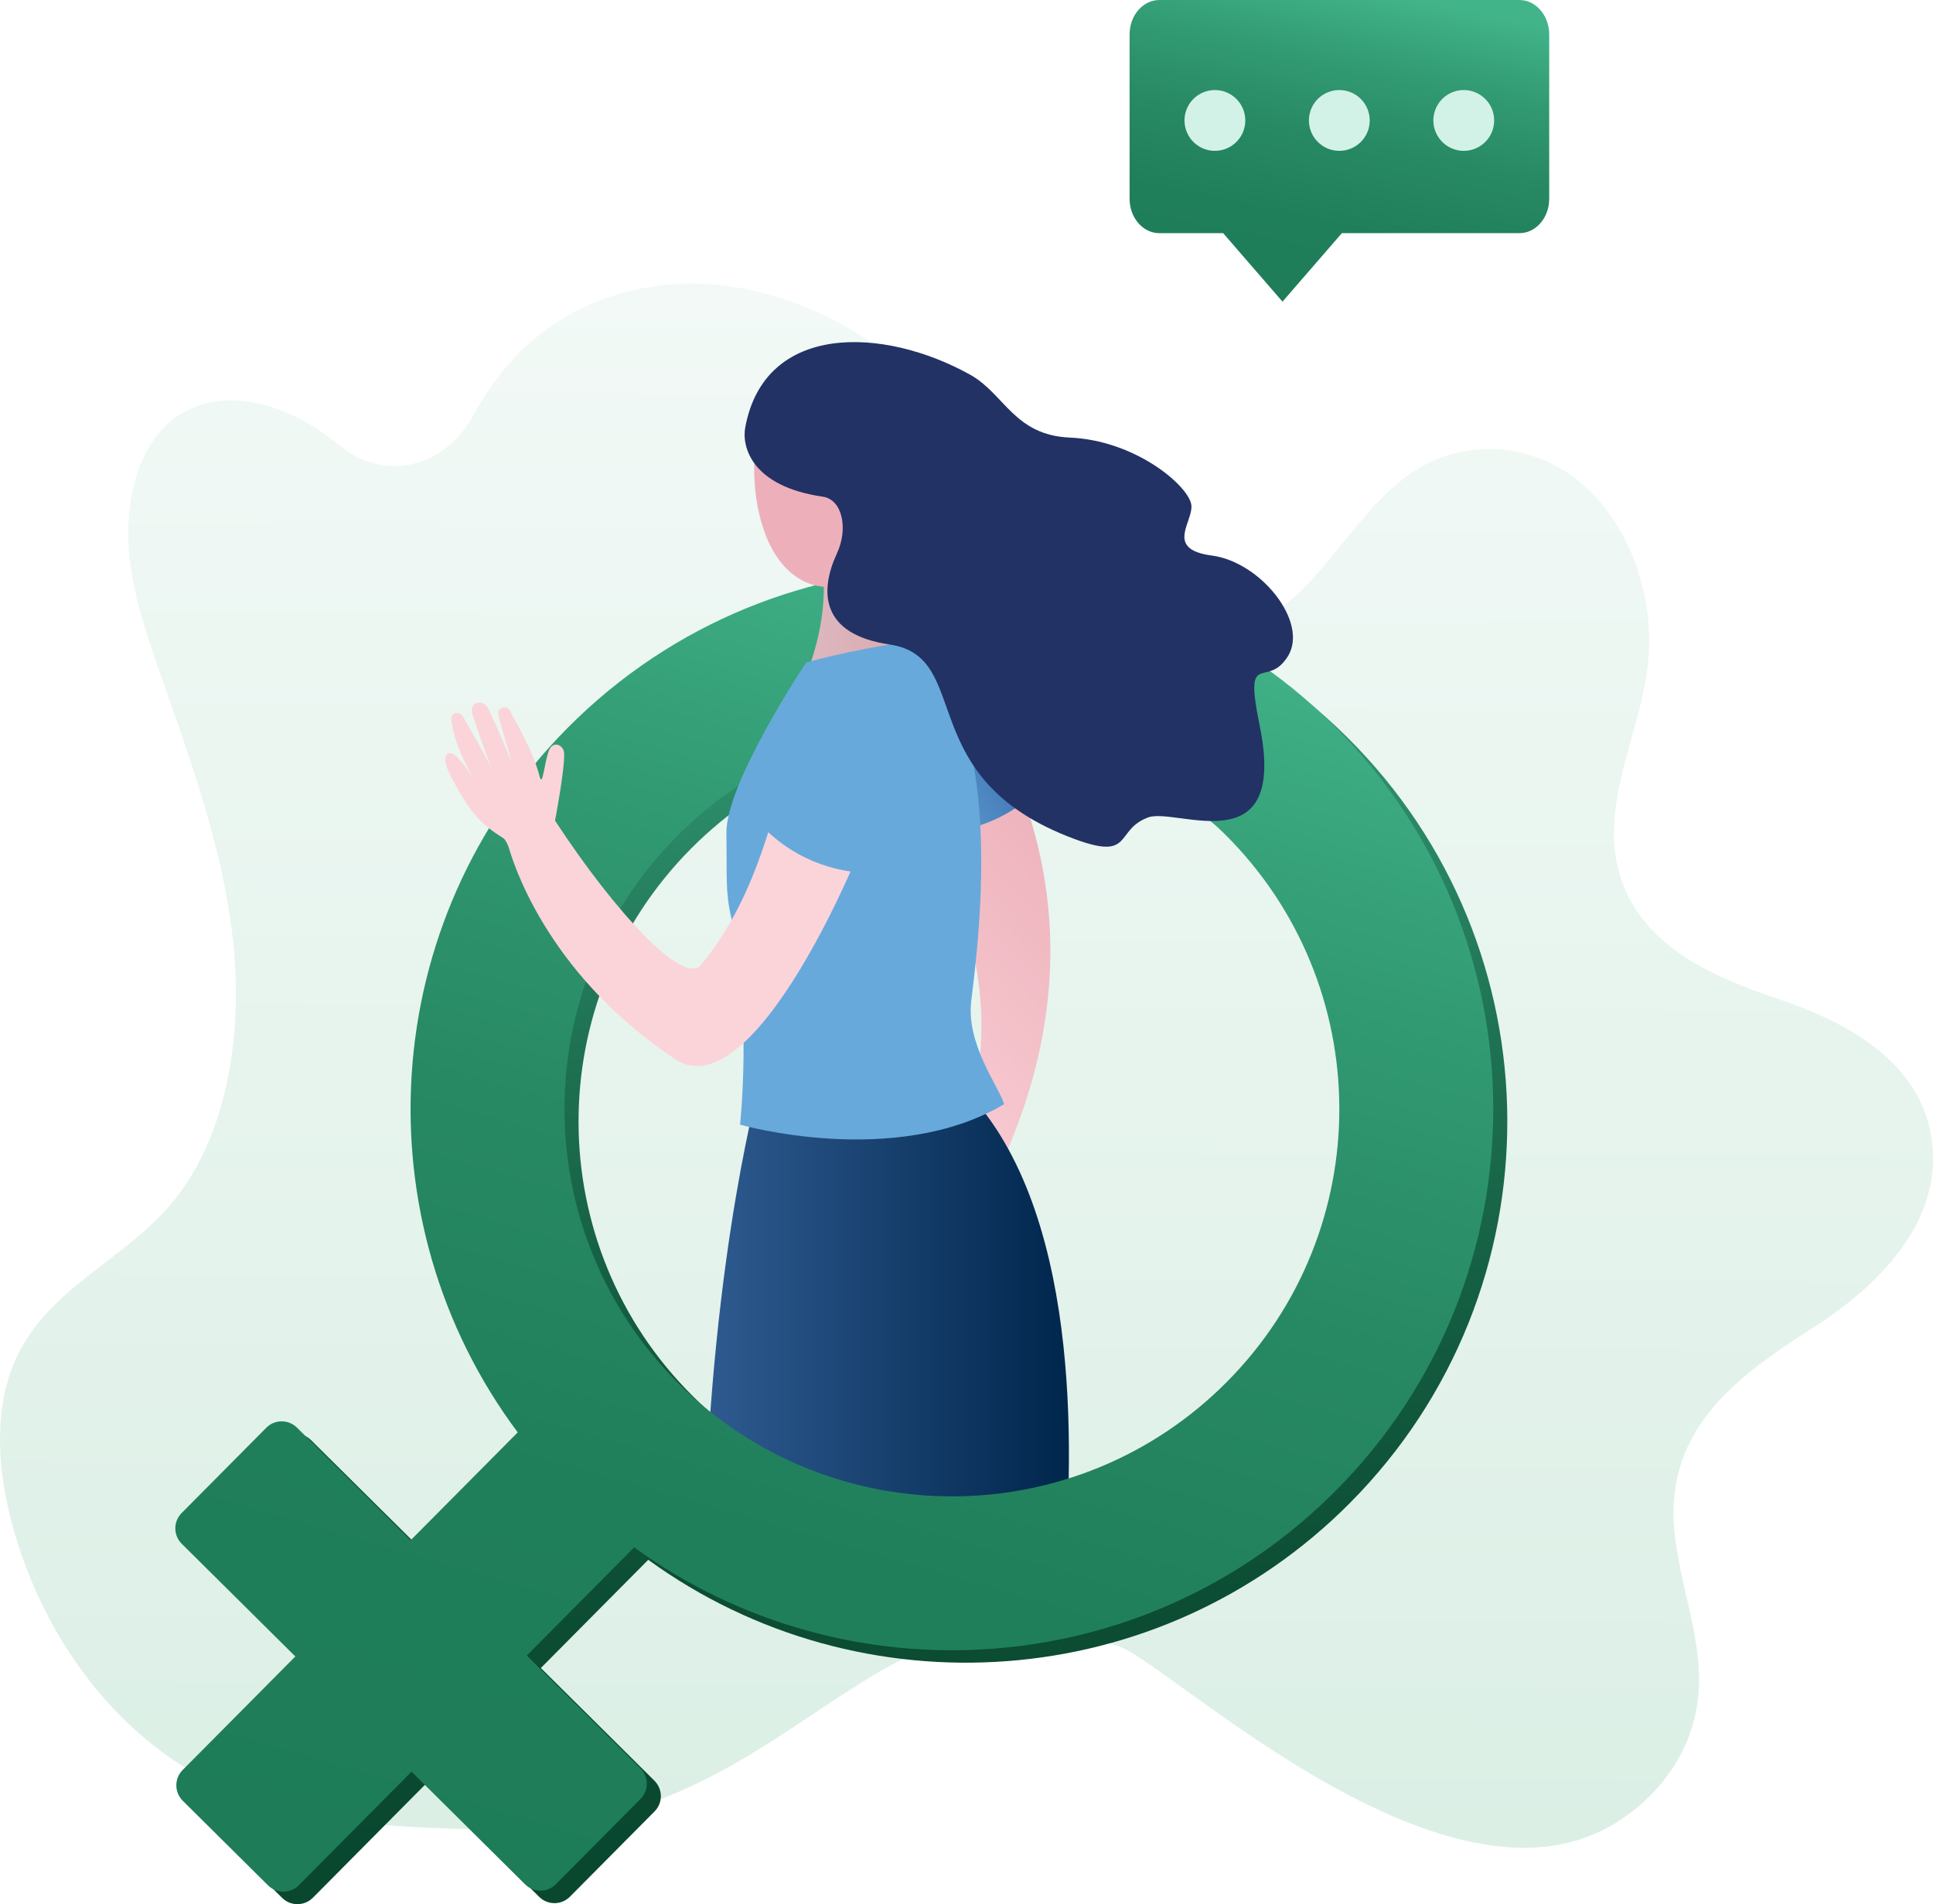 <svg width="132" height="130" viewBox="0 0 132 130" fill="none" xmlns="http://www.w3.org/2000/svg">
<g clip-path="url(#clip0_1491_1233)">
</g>
<defs>
<linearGradient id="paint0_linear_1491_1233" x1="65.141" y1="20.105" x2="64.655" y2="126.688" gradientUnits="userSpaceOnUse">
<stop stop-color="#F2F9F6"/>
<stop offset="1" stop-color="#DBEFE5"/>
</linearGradient>
<linearGradient id="paint1_linear_1491_1233" x1="52.011" y1="75.941" x2="74.415" y2="54.95" gradientUnits="userSpaceOnUse">
<stop stop-color="#FBD4DA"/>
<stop offset="1" stop-color="#EDB0BA"/>
</linearGradient>
<linearGradient id="paint2_linear_1491_1233" x1="48.021" y1="88.335" x2="72.994" y2="88.335" gradientUnits="userSpaceOnUse">
<stop stop-color="#2F5B91"/>
<stop offset="1" stop-color="#00264C"/>
</linearGradient>
<linearGradient id="paint3_linear_1491_1233" x1="60.719" y1="38.249" x2="61.088" y2="128.84" gradientUnits="userSpaceOnUse">
<stop stop-color="#3AA780"/>
<stop offset="0.14" stop-color="#2E906D"/>
<stop offset="0.37" stop-color="#1E7152"/>
<stop offset="0.6" stop-color="#125A3F"/>
<stop offset="0.81" stop-color="#0B4C33"/>
<stop offset="1" stop-color="#09472F"/>
</linearGradient>
<linearGradient id="paint4_linear_1491_1233" x1="75.391" y1="37.995" x2="47.274" y2="135.387" gradientUnits="userSpaceOnUse">
<stop offset="0.01" stop-color="#42B48A"/>
<stop offset="0.02" stop-color="#41B289"/>
<stop offset="0.23" stop-color="#329B73"/>
<stop offset="0.46" stop-color="#278964"/>
<stop offset="0.7" stop-color="#207F5B"/>
<stop offset="1" stop-color="#1E7C58"/>
</linearGradient>
<linearGradient id="paint5_linear_1491_1233" x1="59.863" y1="52.488" x2="68.131" y2="47.825" gradientUnits="userSpaceOnUse">
<stop stop-color="#68A9DC"/>
<stop offset="1" stop-color="#3A6EAE"/>
</linearGradient>
<linearGradient id="paint6_linear_1491_1233" x1="53.48" y1="41.404" x2="64.805" y2="41.115" gradientUnits="userSpaceOnUse">
<stop stop-color="#DDBCC2"/>
<stop offset="1" stop-color="#D9A2AB"/>
</linearGradient>
<linearGradient id="paint7_linear_1491_1233" x1="100724" y1="113024" x2="104778" y2="113024" gradientUnits="userSpaceOnUse">
<stop stop-color="#68A9DC"/>
<stop offset="1" stop-color="#3A6EAE"/>
</linearGradient>
<linearGradient id="paint8_linear_1491_1233" x1="57186.5" y1="41646.1" x2="55832.6" y2="41777.1" gradientUnits="userSpaceOnUse">
<stop stop-color="#FBD4DA"/>
<stop offset="1" stop-color="#EDB0BA"/>
</linearGradient>
<linearGradient id="paint9_linear_1491_1233" x1="131164" y1="61403" x2="172321" y2="47896.7" gradientUnits="userSpaceOnUse">
<stop stop-color="#FBD4DA"/>
<stop offset="1" stop-color="#EDB0BA"/>
</linearGradient>
<linearGradient id="paint10_linear_1491_1233" x1="54680.1" y1="46901.3" x2="55815.6" y2="47178.5" gradientUnits="userSpaceOnUse">
<stop stop-color="#68A9DC"/>
<stop offset="1" stop-color="#3A6EAE"/>
</linearGradient>
<linearGradient id="paint11_linear_1491_1233" x1="97.329" y1="-0.176" x2="92.566" y2="22.88" gradientUnits="userSpaceOnUse">
<stop offset="0.01" stop-color="#42B48A"/>
<stop offset="0.02" stop-color="#41B289"/>
<stop offset="0.23" stop-color="#329B73"/>
<stop offset="0.46" stop-color="#278964"/>
<stop offset="0.7" stop-color="#207F5B"/>
<stop offset="1" stop-color="#1E7C58"/>
</linearGradient>
<clipPath id="clip0_1491_1233">
<rect width="132" height="130" fill="white"/>
</clipPath>
</defs>
<path d="M121.427 68.202C116.889 66.683 111.55 64.415 110.417 58.954C109.466 54.371 112.067 49.906 112.547 45.234C113.037 40.483 111.103 35.468 107.755 32.8C104.406 30.131 99.796 29.938 96.331 32.32C92.148 35.195 89.689 41.333 85.021 42.83C81.915 43.825 78.557 42.424 75.924 40.185C73.291 37.946 71.205 34.929 68.945 32.169C64.766 27.065 59.791 22.69 54.086 20.605C48.38 18.521 41.877 18.951 36.904 22.809C35.096 24.211 33.545 26.105 32.373 28.28C30.399 31.944 26.274 32.934 23.242 30.452C22.713 30.019 22.161 29.614 21.588 29.241C18.347 27.137 14.011 26.333 11.219 29.163C9.335 31.072 8.615 34.241 8.782 37.198C8.949 40.156 9.887 42.973 10.843 45.714C12.94 51.725 15.21 57.764 15.912 64.209C16.614 70.653 15.5 77.721 11.639 82.253C8.284 86.192 3.102 88.024 0.97 93.038C-0.463 96.409 -0.136 100.505 0.846 104.126C2.827 111.43 7.413 117.698 13.213 121.018C19.296 124.504 26.259 124.738 32.985 124.908C54.611 125.452 59.357 105.902 76.52 112.451C79.953 113.761 97.368 130.26 108.929 125.191C112.421 123.66 115.571 120.181 115.976 115.753C116.407 111.052 113.749 106.439 114.379 101.765C115.119 96.245 119.913 93.161 124.021 90.508C128.129 87.855 132.6 83.552 131.941 78.001C131.273 72.437 125.964 69.723 121.427 68.202Z" fill="url(#paint0_linear_1491_1233)"/>
<path d="M59.365 47.229C59.695 53.587 63.68 56.558 65.273 60.907C68.435 69.543 66.682 75.632 64.869 79.141C64.743 79.322 64.603 79.493 64.451 79.652C63.878 80.232 63.016 80.38 62.634 81.16C62.29 81.863 62.013 83.256 61.898 83.873C61.891 83.914 61.893 83.957 61.906 83.997C61.919 84.037 61.941 84.074 61.971 84.103C62.001 84.133 62.038 84.155 62.078 84.167C62.119 84.179 62.161 84.181 62.203 84.173C62.508 84.114 62.929 83.898 63.14 83.182C63.47 82.059 64.382 83.044 63.432 84.592C62.778 85.657 62.326 86.799 62.726 87.394C62.946 87.723 64.448 86.607 65.389 86.045C66.977 85.099 67.9 80.402 67.938 80.422C75.481 64.758 70.32 52.844 64.946 44.885C63.99 43.461 59.247 44.937 59.365 47.229Z" fill="url(#paint1_linear_1491_1233)"/>
<path d="M72.831 104.685C73.389 95.274 73.059 78.251 62.975 72.042C57.585 71.628 51.988 73.493 51.988 73.493C51.988 73.493 48.633 85.152 48.095 104.683L72.831 104.685Z" fill="url(#paint2_linear_1491_1233)"/>
<path d="M92.207 102.591C106.584 88.105 106.495 64.714 92 50.337C77.505 35.96 54.101 36.056 39.721 50.544C26.657 63.706 25.539 84.221 36.313 98.642L28.999 106.012L21.241 98.323C20.962 98.046 20.584 97.891 20.191 97.893C19.797 97.894 19.421 98.052 19.143 98.331L13.362 104.155C13.225 104.293 13.116 104.457 13.043 104.637C12.969 104.817 12.931 105.01 12.932 105.205C12.932 105.4 12.972 105.593 13.047 105.772C13.122 105.952 13.232 106.115 13.37 106.252L21.128 113.945L13.432 121.699C13.155 121.978 13 122.356 13.001 122.749C13.003 123.142 13.16 123.519 13.44 123.796L19.267 129.575C19.405 129.712 19.569 129.821 19.749 129.895C19.93 129.968 20.123 130.006 20.317 130.005C20.512 130.004 20.705 129.965 20.885 129.89C21.064 129.815 21.227 129.705 21.365 129.566L29.062 121.813L36.819 129.505C36.957 129.642 37.121 129.751 37.301 129.825C37.482 129.899 37.675 129.936 37.87 129.936C38.065 129.935 38.257 129.896 38.437 129.82C38.617 129.745 38.78 129.635 38.917 129.497L44.698 123.673C44.835 123.535 44.944 123.371 45.018 123.19C45.092 123.01 45.129 122.817 45.129 122.623C45.128 122.428 45.089 122.235 45.014 122.056C44.938 121.876 44.828 121.713 44.69 121.576L36.933 113.882L44.267 106.494C58.77 117.024 79.188 115.709 92.207 102.591ZM47.331 95.34C36.958 85.054 36.892 68.311 47.183 57.944C57.474 47.576 74.225 47.509 84.597 57.795C94.969 68.082 95.036 84.825 84.745 95.192C74.454 105.56 57.703 105.626 47.331 95.34Z" fill="url(#paint3_linear_1491_1233)"/>
<path d="M91.246 101.744C105.623 87.257 105.534 63.862 91.04 49.489C76.544 35.116 53.14 35.208 38.761 49.696C25.696 62.858 24.579 83.373 35.354 97.794L28.038 105.164L20.281 97.47C20.143 97.333 19.979 97.225 19.798 97.151C19.618 97.077 19.425 97.039 19.23 97.04C19.035 97.041 18.843 97.08 18.663 97.155C18.483 97.231 18.32 97.341 18.183 97.479L12.402 103.303C12.125 103.582 11.97 103.96 11.972 104.353C11.973 104.746 12.131 105.123 12.41 105.4L20.168 113.093L12.471 120.847C12.194 121.127 12.039 121.504 12.041 121.898C12.042 122.291 12.2 122.667 12.479 122.944L18.306 128.723C18.445 128.86 18.609 128.968 18.789 129.042C18.969 129.116 19.162 129.153 19.357 129.153C19.552 129.152 19.745 129.113 19.924 129.037C20.104 128.962 20.267 128.852 20.404 128.714L28.102 120.96L35.859 128.653C35.998 128.791 36.162 128.899 36.342 128.973C36.522 129.047 36.715 129.084 36.91 129.083C37.105 129.083 37.298 129.043 37.478 128.968C37.657 128.893 37.82 128.783 37.957 128.645L43.739 122.82C43.877 122.682 43.985 122.518 44.059 122.338C44.133 122.158 44.17 121.965 44.17 121.77C44.169 121.575 44.13 121.382 44.054 121.203C43.979 121.023 43.869 120.86 43.73 120.723L35.973 113.031L43.307 105.642C57.81 116.176 78.228 114.86 91.246 101.744ZM46.371 94.492C35.998 84.203 35.931 67.463 46.222 57.096C56.514 46.728 73.264 46.662 83.637 56.947C94.01 67.233 94.076 83.977 83.784 94.344C73.493 104.712 56.743 104.778 46.371 94.492Z" fill="url(#paint4_linear_1491_1233)"/>
<path d="M62.343 56.809C62.343 56.809 56.824 48.757 59.8 45.017C62.21 41.986 66.088 40.886 70.77 54.056C68.904 55.807 66.014 57.21 62.343 56.809Z" fill="url(#paint5_linear_1491_1233)"/>
<path d="M59.457 31.722C59.457 31.722 59.984 43.964 64.145 45.539C64.387 45.628 64.606 46.686 64.775 46.894C66.323 48.798 57.238 51.48 54.382 50.876C51.526 50.27 58.626 44.122 55.39 35.453C55.426 35.666 59.457 31.722 59.457 31.722Z" fill="url(#paint6_linear_1491_1233)"/>
<path d="M55.044 45.239C55.044 45.239 49.55 53.475 49.603 56.894C49.649 59.859 49.532 60.874 49.916 62.558C51.379 68.979 50.537 76.784 50.537 76.784C50.537 76.784 61.109 79.814 68.572 75.386C68.209 74.175 65.961 71.301 66.326 68.326C66.858 63.965 68.805 48.811 62.198 43.763C57.471 44.491 55.044 45.239 55.044 45.239Z" fill="url(#paint7_linear_1491_1233)"/>
<path d="M52.369 36.739C54.53 41.904 59.818 40.431 60.533 36.687C60.699 36.173 60.834 35.65 60.938 35.12C61.204 35.236 61.518 35.189 61.678 34.854C61.838 34.519 61.987 34.2 62.142 33.873C62.298 33.545 62.483 33.218 62.497 32.853C62.52 32.195 61.905 31.657 61.255 31.857C61.19 31.877 61.127 31.907 61.071 31.945C60.539 27.792 57.176 26.069 56.86 25.873C52.236 22.992 50.208 31.574 52.369 36.739Z" fill="url(#paint8_linear_1491_1233)"/>
<path d="M86.015 49.515C84.919 44.182 86.511 47.12 87.947 44.806C89.383 42.491 86.1 38.371 82.757 37.93C79.412 37.489 81.613 35.52 81.337 34.382C81.013 33.035 77.448 30.062 73.056 29.876C69.255 29.715 68.596 26.889 66.249 25.582C60.353 22.3 52.216 21.994 50.89 29.186C50.644 30.517 51.343 33.21 56.19 33.912C57.516 34.103 57.941 36.079 57.155 37.778C55.981 40.312 55.968 43.298 60.748 44.002C66.573 44.86 62.168 53.159 73.433 57.303C77.411 58.767 76.105 56.66 78.403 55.809C80.326 55.093 87.986 59.115 86.015 49.515Z" fill="#223265"/>
<path d="M55.69 50.535C52.75 51.298 53.312 59.301 47.852 65.886C46.692 67.286 42.084 62.413 37.903 56.029C37.903 56.029 38.566 52.545 38.524 51.443C38.5 50.837 37.753 50.549 37.489 51.234C37.164 52.078 37.054 53.792 36.855 53.029C36.345 51.072 35.158 49.233 34.867 48.585C34.645 48.09 33.912 48.262 34.041 48.843C34.245 49.758 34.987 52.147 34.987 52.147C34.987 52.147 33.926 49.522 33.31 48.333C32.988 47.707 31.979 47.895 32.273 48.809C33.072 51.266 33.486 52.221 33.579 52.392C33.449 52.157 32.177 49.883 31.644 48.964C31.367 48.484 30.719 48.602 30.817 49.23C31.14 51.292 32.366 53.175 32.366 53.175C32.366 53.175 31.544 51.946 31.064 51.555C30.641 51.209 30.019 51.481 30.717 52.853C32.027 55.425 32.758 56.218 34.373 57.226C34.538 57.329 34.719 57.796 34.719 57.796C34.927 58.458 37.062 66.272 46.078 72.308C51.734 76.096 59.834 56.164 60.201 53.792C60.761 50.122 58.099 49.911 55.69 50.535Z" fill="url(#paint9_linear_1491_1233)"/>
<path d="M51.538 55.862C51.538 55.862 53.016 46.214 57.75 45.517C61.582 44.952 65.165 46.797 59.577 59.609C57.015 59.609 53.947 58.66 51.538 55.862Z" fill="url(#paint10_linear_1491_1233)"/>
<path d="M103.754 0H79.171C78.048 0 77.137 1.051 77.137 2.346V13.573C77.137 14.869 78.048 15.919 79.171 15.919H83.526L87.579 20.594L91.632 15.919H103.758C104.882 15.919 105.792 14.869 105.792 13.573V2.344C105.788 1.051 104.877 0 103.754 0Z" fill="url(#paint11_linear_1491_1233)"/>
<path d="M85.038 8.223C85.038 8.633 84.917 9.035 84.688 9.376C84.46 9.717 84.136 9.983 83.757 10.14C83.377 10.297 82.96 10.338 82.557 10.258C82.154 10.178 81.785 9.98 81.494 9.69C81.204 9.4 81.007 9.03 80.927 8.627C80.847 8.225 80.888 7.807 81.045 7.428C81.202 7.049 81.468 6.725 81.81 6.497C82.151 6.27 82.553 6.148 82.963 6.148C83.236 6.148 83.506 6.202 83.758 6.306C84.01 6.41 84.238 6.563 84.431 6.756C84.624 6.949 84.776 7.177 84.881 7.429C84.985 7.681 85.038 7.951 85.038 8.223Z" fill="#D3F2E7"/>
<path d="M93.535 8.223C93.535 8.633 93.414 9.035 93.186 9.376C92.957 9.717 92.633 9.983 92.254 10.14C91.875 10.297 91.457 10.338 91.055 10.258C90.652 10.178 90.282 9.98 89.992 9.69C89.701 9.4 89.504 9.03 89.424 8.628C89.344 8.225 89.385 7.808 89.542 7.429C89.699 7.05 89.965 6.726 90.306 6.498C90.648 6.27 91.049 6.148 91.46 6.148C91.732 6.148 92.002 6.202 92.254 6.306C92.506 6.41 92.735 6.563 92.927 6.756C93.12 6.949 93.273 7.177 93.377 7.429C93.482 7.681 93.535 7.951 93.535 8.223Z" fill="#D3F2E7"/>
<path d="M102.033 8.223C102.033 8.633 101.912 9.035 101.684 9.376C101.455 9.717 101.131 9.983 100.752 10.14C100.373 10.297 99.955 10.338 99.553 10.258C99.15 10.178 98.78 9.98 98.49 9.69C98.2 9.4 98.002 9.03 97.922 8.628C97.842 8.225 97.883 7.808 98.04 7.429C98.197 7.05 98.463 6.726 98.804 6.498C99.146 6.27 99.547 6.148 99.958 6.148C100.508 6.148 101.036 6.367 101.425 6.756C101.815 7.145 102.033 7.673 102.033 8.223Z" fill="#D3F2E7"/>

</svg>
